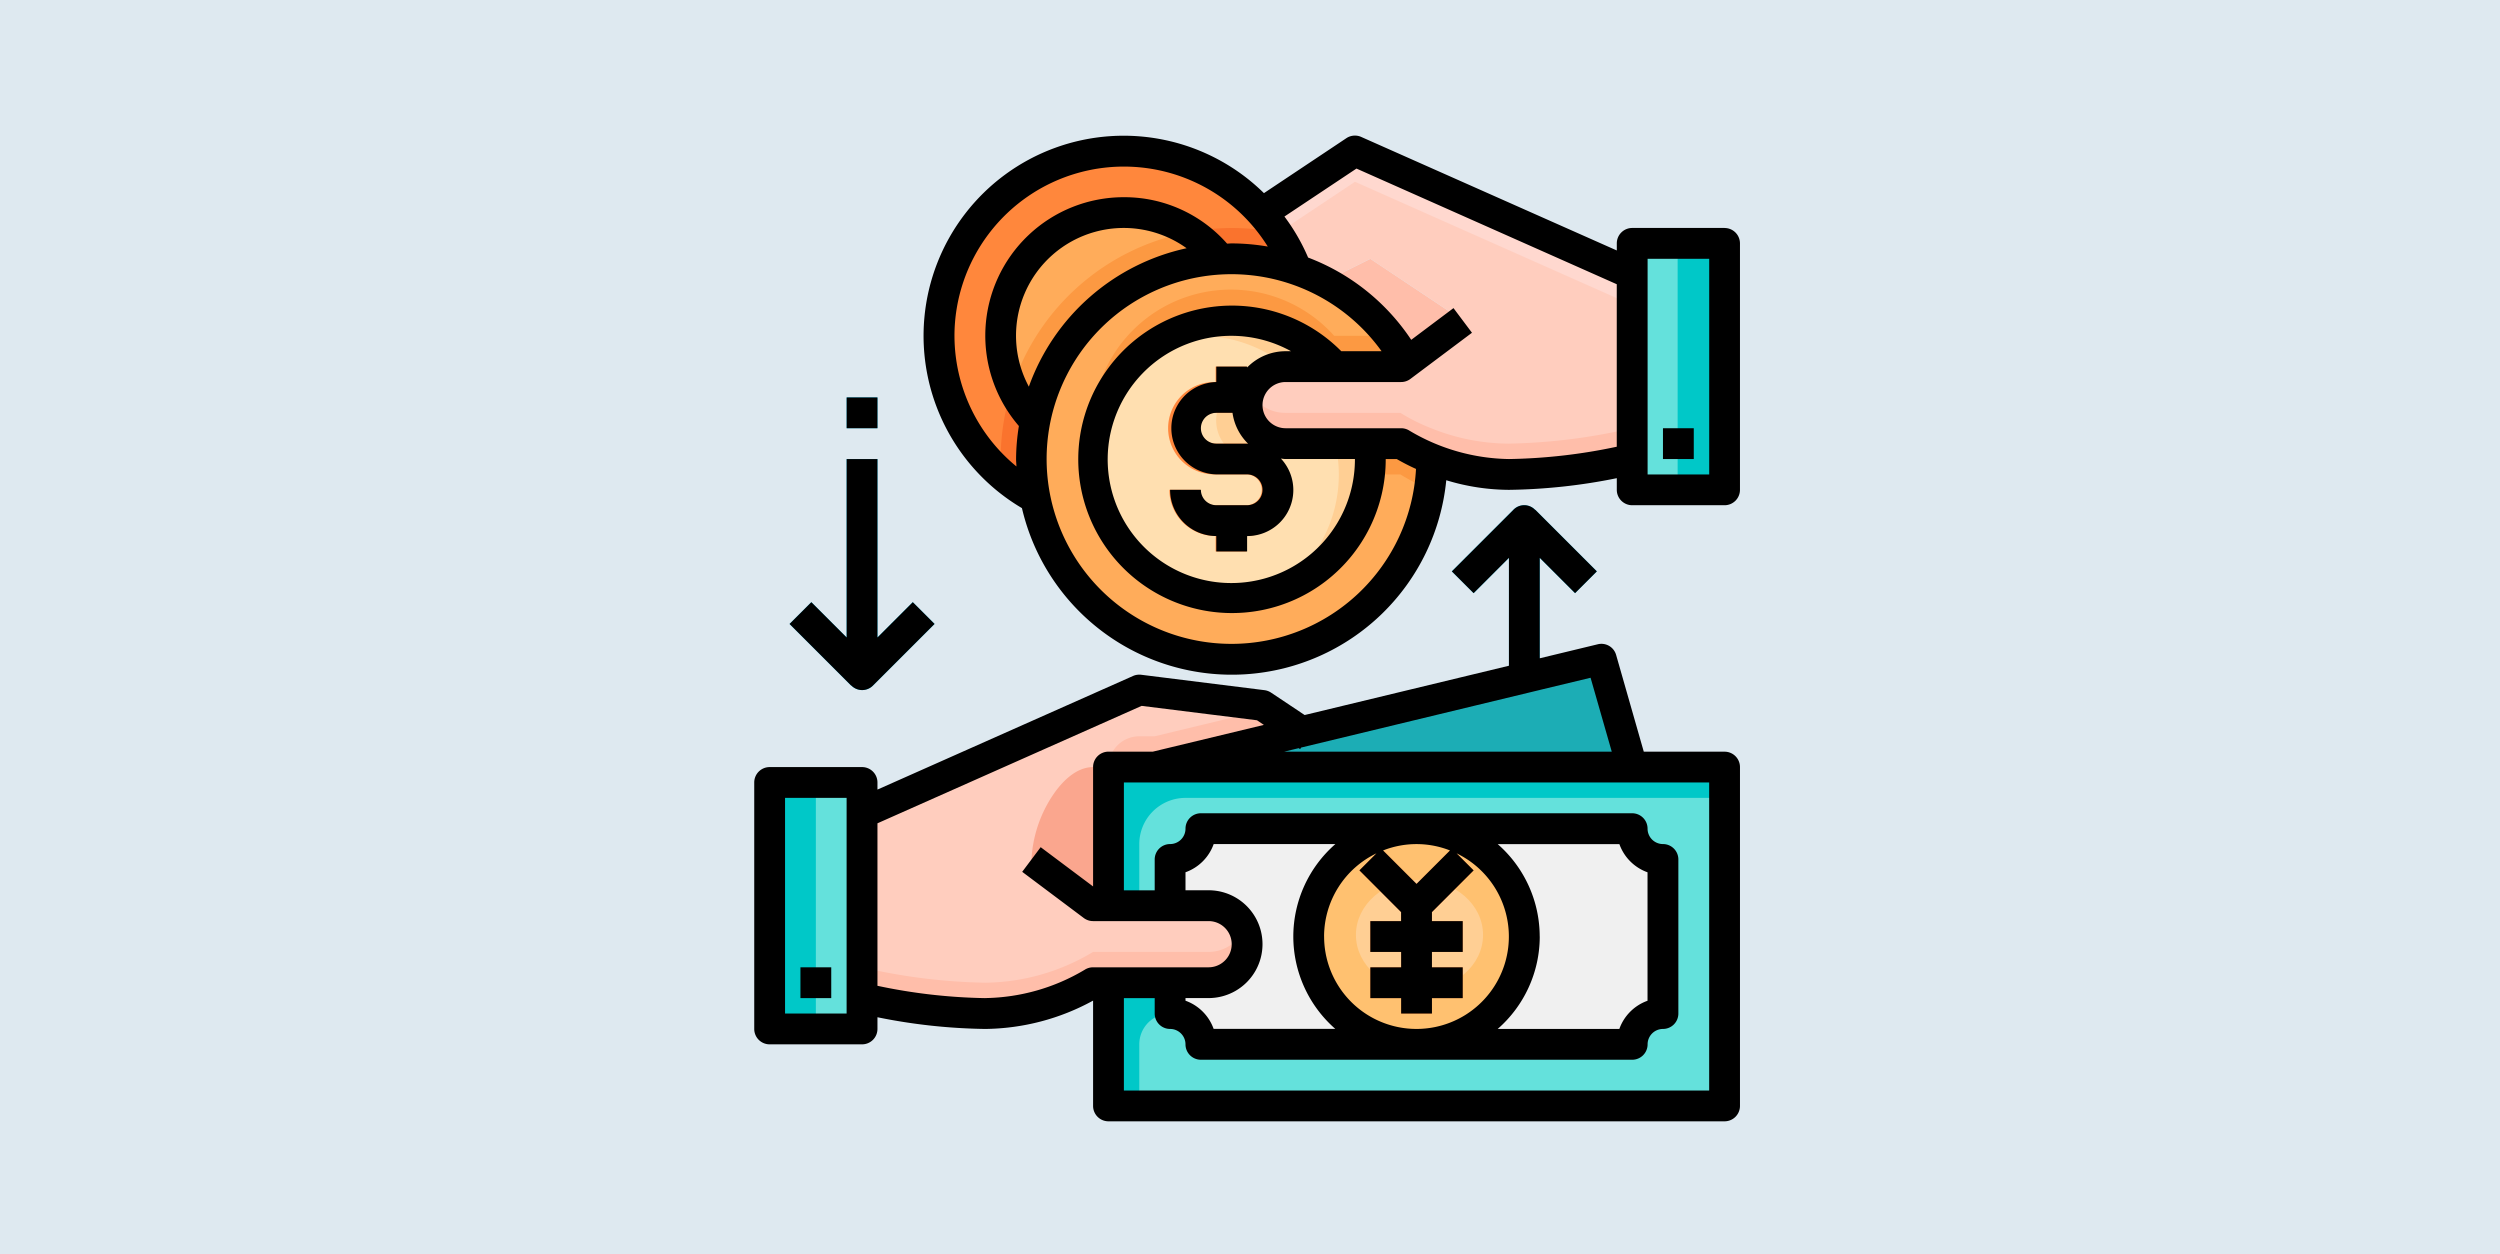 <svg xmlns="http://www.w3.org/2000/svg" width="295" height="148" viewBox="0 0 295 148">
  <g id="Grupo_987235" data-name="Grupo 987235" transform="translate(-1125 -1190)">
    <g id="Grupo_987179" data-name="Grupo 987179">
      <rect id="Rectángulo_344858" data-name="Rectángulo 344858" width="295" height="148" transform="translate(1125 1190)" fill="#dee9f0"/>
      <g id="_20-Currency_Exchange" data-name="20-Currency Exchange" transform="translate(1214 1206)">
        <path id="Trazado_731123" data-name="Trazado 731123" d="M30.539,5a14.418,14.418,0,0,1,11.377,5.507,23.612,23.612,0,0,0-21.864,19.1A14.54,14.54,0,0,1,30.539,5Z" transform="translate(13.08 4.087)" fill="#ffac5a"/>
        <path id="Trazado_731124" data-name="Trazado 731124" d="M50.1,8.323a21.842,21.842,0,0,1,4.089,6.67,23.709,23.709,0,0,0-7.652-1.272c-.454,0-.891.018-1.345.055a14.54,14.54,0,1,0-21.864,19.1,23.892,23.892,0,0,0,.036,9.087A21.81,21.81,0,1,1,50.1,8.323Z" transform="translate(9.802 0.819)" fill="#ff873c"/>
        <path id="Trazado_731125" data-name="Trazado 731125" d="M53.333,15.27l-6.579,4.943A23.6,23.6,0,0,0,37.03,10.69L42.428,8Z" transform="translate(30.271 6.54)" fill="#ffbeaa"/>
        <circle id="Elipse_4727" data-name="Elipse 4727" cx="23.5" cy="23.5" r="23.5" transform="translate(33 14.817)" fill="#ffac5a"/>
        <path id="Trazado_731126" data-name="Trazado 731126" d="M67.858,7V36.079h-10.9V7Z" transform="translate(46.557 5.722)" fill="#64e1dc"/>
        <path id="Trazado_731127" data-name="Trazado 731127" d="M65.405,7V36.079H59.953V7Z" transform="translate(49.009 5.722)" fill="#00c8c8"/>
        <path id="Trazado_731128" data-name="Trazado 731128" d="M54.584,26.54a15.016,15.016,0,0,1,.109,1.817,16.384,16.384,0,1,1-4.18-10.9H44.7a4.544,4.544,0,1,0,0,9.087Z" transform="translate(17.92 9.809)" fill="#ffdfb0"/>
        <path id="Trazado_731129" data-name="Trazado 731129" d="M31.423,13.818a16.248,16.248,0,0,1,10.238,3.635h5.574a16.339,16.339,0,0,0-21.3-2.67,16.321,16.321,0,0,1,5.492-.965Z" transform="translate(21.198 9.809)" fill="#ffcf94"/>
        <path id="Trazado_731130" data-name="Trazado 731130" d="M48.019,23.27H38.132A4.529,4.529,0,0,1,34.511,16H34.5a4.544,4.544,0,0,0,0,9.087h9.887a15.016,15.016,0,0,1,.109,1.817,16.344,16.344,0,0,1-7.23,13.575A16.357,16.357,0,0,0,48.128,25.087a15.014,15.014,0,0,0-.109-1.817Z" transform="translate(24.485 13.079)" fill="#ffcf94"/>
        <path id="Trazado_731131" data-name="Trazado 731131" d="M50.487,15.453a16.346,16.346,0,0,0-28.534,10.9,16.465,16.465,0,0,0,.124,1.7,16.339,16.339,0,0,1,28.411-8.975H58.3l.691-.509a23.605,23.605,0,0,0-2.1-3.126Z" transform="translate(17.946 8.174)" fill="#fc9942"/>
        <path id="Trazado_731132" data-name="Trazado 731132" d="M39.895,23.635h3.742a21.58,21.58,0,0,0,3.348,1.7,23.842,23.842,0,0,0,.287-3.515A21.664,21.664,0,0,1,43.637,20H39.893A15.017,15.017,0,0,1,40,21.817,16.24,16.24,0,0,1,39.895,23.635Z" transform="translate(32.611 16.349)" fill="#fc9942"/>
        <path id="Trazado_731133" data-name="Trazado 731133" d="M36.04,24.087H32.405a1.817,1.817,0,1,1,0-3.635H36.04a1.817,1.817,0,0,1,1.817,1.817h3.635a5.452,5.452,0,0,0-5.452-5.452V15H32.405v1.817a5.452,5.452,0,1,0,0,10.9H36.04a1.817,1.817,0,1,1,0,3.635H32.405a1.817,1.817,0,0,1-1.817-1.817H26.953a5.452,5.452,0,0,0,5.452,5.452V36.81H36.04V34.992a5.452,5.452,0,0,0,0-10.9Z" transform="translate(22.033 12.262)" fill="#ff873c"/>
        <path id="Trazado_731134" data-name="Trazado 731134" d="M77.436,15.54v21.81A68.771,68.771,0,0,1,62.9,39.167a24.717,24.717,0,0,1-9.087-1.817,21.664,21.664,0,0,1-3.635-1.817H36.544a4.544,4.544,0,1,1,0-9.087H50.175l.691-.509,6.579-4.943-10.9-7.27-5.4,2.69a23.227,23.227,0,0,0-3.308-1.418,21.842,21.842,0,0,0-4.089-6.67l.073-.055L44.722,1Z" transform="translate(26.159 0.818)" fill="#ffcdbe"/>
        <path id="Trazado_731135" data-name="Trazado 731135" d="M43.937,1l-10.9,7.27-.073.055a21.445,21.445,0,0,1,1.839,2.4l9.138-6.092,32.714,14.54V15.54Z" transform="translate(26.943 0.818)" fill="#ffd8cf"/>
        <path id="Trazado_731136" data-name="Trazado 731136" d="M53.761,21.044a21.664,21.664,0,0,1-3.635-1.817H36.5A4.544,4.544,0,0,1,32.334,16.5,4.544,4.544,0,0,0,36.5,22.861H50.127a21.664,21.664,0,0,0,3.635,1.817A24.717,24.717,0,0,0,62.849,26.5a68.771,68.771,0,0,0,14.54-1.817V21.044a68.771,68.771,0,0,1-14.54,1.817A24.718,24.718,0,0,1,53.761,21.044Z" transform="translate(26.121 13.488)" fill="#ffbeaa"/>
        <path id="Trazado_731137" data-name="Trazado 731137" d="M37.756,6.255A27.262,27.262,0,0,0,16.744,24.6a14.62,14.62,0,0,0,2.7,3.982,23.612,23.612,0,0,1,21.864-19.1A14.318,14.318,0,0,0,37.756,6.255Z" transform="translate(13.688 5.113)" fill="#fc9942"/>
        <path id="Trazado_731138" data-name="Trazado 731138" d="M28.305,6.463a14.318,14.318,0,0,1,3.553,3.226c.454-.036.891-.055,1.345-.055a23.709,23.709,0,0,1,7.652,1.272A22.031,22.031,0,0,0,38.53,6.529a26.615,26.615,0,0,0-10.225-.065Z" transform="translate(23.138 4.905)" fill="#fa732d"/>
        <path id="Trazado_731139" data-name="Trazado 731139" d="M19.635,24.8a24.21,24.21,0,0,1,.418-4.471,14.62,14.62,0,0,1-2.7-3.982A27.2,27.2,0,0,0,16,24.8c0,.605.051,1.2.091,1.792a21.726,21.726,0,0,0,4,2.824,24.1,24.1,0,0,1-.454-4.616Z" transform="translate(13.079 13.365)" fill="#fa732d"/>
        <path id="Trazado_731140" data-name="Trazado 731140" d="M47.864,34.372,52.031,30.2V51.261h3.635V30.2l4.167,4.167L62.4,31.8l-7.27-7.27-.013.013a1.79,1.79,0,0,0-2.559-.011l-7.27,7.27Z" transform="translate(37.024 19.62)" fill="#19cffc"/>
        <ellipse id="Elipse_4728" data-name="Elipse 4728" cx="13" cy="12.5" rx="13" ry="12.5" transform="translate(65 82.817)" fill="#ffc170"/>
        <ellipse id="Elipse_4729" data-name="Elipse 4729" cx="7.5" cy="6.5" rx="7.5" ry="6.5" transform="translate(71 87.817)" fill="#ffcf94"/>
        <path id="Trazado_731141" data-name="Trazado 731141" d="M43.339,42.542,78.706,34l3.635,12.722H26Z" transform="translate(21.254 27.794)" fill="#1cadb5"/>
        <path id="Trazado_731142" data-name="Trazado 731142" d="M95.7,41V80.984H23V66.444h7.27v3.635A3.646,3.646,0,0,1,33.9,73.714H84.794a3.646,3.646,0,0,1,3.635-3.635V51.9a3.646,3.646,0,0,1-3.635-3.635H33.9A3.646,3.646,0,0,1,30.27,51.9v5.452H23V41Z" transform="translate(18.802 33.516)" fill="#64e1dc"/>
        <g id="Grupo_987178" data-name="Grupo 987178" transform="translate(1.817 74.516)">
          <path id="Trazado_731143" data-name="Trazado 731143" d="M30.27,58.635V55H23V69.54h3.635V62.27A3.635,3.635,0,0,1,30.27,58.635Z" transform="translate(16.984 -29.556)" fill="#00c8c8"/>
          <path id="Trazado_731144" data-name="Trazado 731144" d="M26.635,50.087a5.452,5.452,0,0,1,5.452-5.452H95.7V41H23V57.357h3.635Z" transform="translate(16.984 -41)" fill="#00c8c8"/>
          <path id="Trazado_731145" data-name="Trazado 731145" d="M11.9,67.444v3.635H1V42H11.9V67.444Z" transform="translate(-1 -40.183)" fill="#00c8c8"/>
        </g>
        <path id="Trazado_731146" data-name="Trazado 731146" d="M9.452,67.444v3.635H4V42H9.452V67.444Z" transform="translate(3.27 34.333)" fill="#64e1dc"/>
        <path id="Trazado_731147" data-name="Trazado 731147" d="M36.079,61.444H47.893a4.544,4.544,0,1,1,0,9.087H34.262A25.143,25.143,0,0,1,21.54,74.167,68.771,68.771,0,0,1,7,72.349V50.54L39.714,36l14.54,1.817,4.616,3.09-17.339,4.18H36.079Z" transform="translate(5.722 29.429)" fill="#ffcdbe"/>
        <path id="Trazado_731148" data-name="Trazado 731148" d="M28.452,40.447H26.635A3.635,3.635,0,0,0,23,44.082h5.452L45.791,39.9l-4-2.672Z" transform="translate(18.802 30.434)" fill="#ffbeaa"/>
        <path id="Trazado_731149" data-name="Trazado 731149" d="M51.11,52.9a4.544,4.544,0,0,1-3.217,1.327H34.262A25.143,25.143,0,0,1,21.54,57.861,68.771,68.771,0,0,1,7,56.044v3.635A68.77,68.77,0,0,0,21.54,61.5a25.143,25.143,0,0,0,12.722-3.635H47.893a4.535,4.535,0,0,0,4.16-6.361,4.5,4.5,0,0,1-.943,1.4Z" transform="translate(5.722 42.099)" fill="#ffbeaa"/>
        <path id="Trazado_731150" data-name="Trazado 731150" d="M27,63.175h4.544a4.544,4.544,0,1,0,0-9.087H27V48.635A3.646,3.646,0,0,0,30.635,45H56.079a12.722,12.722,0,0,0,0,25.444H30.635A3.646,3.646,0,0,0,27,66.81Z" transform="translate(22.071 36.786)" fill="#f0f0f0"/>
        <path id="Trazado_731151" data-name="Trazado 731151" d="M72.079,48.635V66.81a3.646,3.646,0,0,0-3.635,3.635H43A12.722,12.722,0,0,0,43,45H68.444A3.646,3.646,0,0,0,72.079,48.635Z" transform="translate(35.151 36.786)" fill="#f0f0f0"/>
        <path id="Trazado_731152" data-name="Trazado 731152" d="M27.087,41V57.357H25.27L18,51.9a15.1,15.1,0,0,1,2.126-6.961C21.453,42.727,23.271,41,25.27,41Z" transform="translate(14.714 33.516)" fill="#faa68e"/>
        <path id="Trazado_731153" data-name="Trazado 731153" d="M16.833,37.89l-4.167,4.167V21H9.03V42.057L4.863,37.89l-2.57,2.57,7.27,7.27.013-.013a1.79,1.79,0,0,0,2.559.011l7.27-7.27Z" transform="translate(1.874 17.167)" fill="#19cffc"/>
        <path id="Trazado_731154" data-name="Trazado 731154" d="M6,17H9.635v3.635H6Z" transform="translate(4.905 13.897)" fill="#19cffc"/>
        <path id="Trazado_731155" data-name="Trazado 731155" d="M47.848,53.783l4.92-4.92-2.57-2.57L46.03,50.46l-4.167-4.167-2.57,2.57,4.92,4.92v1.065H40.578v3.635h3.635V60.3H40.578v3.635h3.635v1.817h3.635V63.935h3.635V60.3H47.848V58.483h3.635V54.848H47.848Z" transform="translate(32.12 37.843)" fill="#ff873c"/>
        <path id="Trazado_731156" data-name="Trazado 731156" d="M105.511,10.9h-10.9a1.817,1.817,0,0,0-1.817,1.817v.838L62.63.156a1.817,1.817,0,0,0-1.747.149L51.156,6.79A23.611,23.611,0,1,0,22.6,43.959a25.428,25.428,0,0,0,50.071-3.291,25.635,25.635,0,0,0,7.4,1.134,67.755,67.755,0,0,0,12.722-1.378V41.8a1.817,1.817,0,0,0,1.817,1.817h10.9a1.817,1.817,0,0,0,1.817-1.817V12.722a1.817,1.817,0,0,0-1.817-1.817ZM14.638,23.627A19.992,19.992,0,0,1,51.609,13.095a25.455,25.455,0,0,0-4.256-.373c-.182,0-.363.024-.545.027A16.135,16.135,0,0,0,34.63,7.27a16.334,16.334,0,0,0-12.391,27,25.263,25.263,0,0,0-.331,3.895c0,.3.035.583.044.878a19.965,19.965,0,0,1-7.313-15.418ZM42.031,13.291A25.513,25.513,0,0,0,23.416,29.625,12.709,12.709,0,0,1,42.031,13.291Zm5.322,46.685A21.81,21.81,0,1,1,65.038,25.445H60.283a18.14,18.14,0,1,0,5.243,12.722h1.3A25.135,25.135,0,0,0,69.1,39.334a21.809,21.809,0,0,1-21.75,20.643Zm.093-27.262a6.334,6.334,0,0,0,1.845,3.648c-.04,0-.078-.013-.12-.013H45.535a1.817,1.817,0,1,1,0-3.635Zm1.725-5.347v-.105H45.535v1.817a5.452,5.452,0,0,0,0,10.9H49.17a1.817,1.817,0,1,1,0,3.635H45.535A1.817,1.817,0,0,1,43.717,41.8H40.082a5.452,5.452,0,0,0,5.452,5.452v1.817H49.17V47.254a5.432,5.432,0,0,0,3.987-9.144c.182.016.363.056.556.056h8.179a14.587,14.587,0,1,1-7.535-12.722h-.643a6.334,6.334,0,0,0-4.544,1.923Zm30.9,10.8a23.549,23.549,0,0,1-11.714-3.33,1.828,1.828,0,0,0-1.009-.305H53.713a2.726,2.726,0,0,1,0-5.452H67.344a1.817,1.817,0,0,0,1.09-.363l7.27-5.452-2.181-2.908L68.536,24.1a25.414,25.414,0,0,0-12.168-9.709,23.37,23.37,0,0,0-2.793-4.84l8.5-5.661L92.789,17.539V36.713a65.7,65.7,0,0,1-12.722,1.454Zm23.627,1.817h-7.27V14.54h7.27Z" transform="translate(8.989 0)"/>
        <path id="Trazado_731157" data-name="Trazado 731157" d="M59,19h3.635v3.635H59Z" transform="translate(48.23 15.532)"/>
        <path id="Trazado_731158" data-name="Trazado 731158" d="M3,54H6.635v3.635H3Z" transform="translate(2.452 44.143)"/>
        <path id="Trazado_731159" data-name="Trazado 731159" d="M114.5,53.083h-9.534l-3.259-11.4a1.8,1.8,0,0,0-2.181-1.272L92.69,42.063V30.208l4.167,4.167,2.57-2.57-7.27-7.27-.013.013a1.77,1.77,0,0,0-2.559-.011l-7.27,7.27,2.57,2.57,4.169-4.169V42.941L64.947,48.757l-3.962-2.643a1.817,1.817,0,0,0-.783-.291l-14.54-1.817a1.841,1.841,0,0,0-.963.142L14.54,57.555v-.838A1.817,1.817,0,0,0,12.722,54.9H1.817A1.817,1.817,0,0,0,0,56.717V85.8a1.817,1.817,0,0,0,1.817,1.817h10.9A1.817,1.817,0,0,0,14.54,85.8V84.419A67.755,67.755,0,0,0,27.262,85.8a27,27,0,0,0,12.722-3.344V94.884A1.817,1.817,0,0,0,41.8,96.7h72.7a1.817,1.817,0,0,0,1.817-1.817V54.9a1.817,1.817,0,0,0-1.817-1.817ZM98.688,44.359l2.5,8.724H62.521l1.725-.416.167.111.122-.182,28.112-6.783h.044V45.8ZM10.9,83.979H3.635V58.535H10.9Zm16.357-1.817A65.821,65.821,0,0,1,14.54,80.708V61.534L45.713,47.677l13.613,1.7.811.545-13.1,3.157H41.8A1.817,1.817,0,0,0,39.984,54.9V68.985L33.8,64.351l-2.181,2.908,7.27,5.452a1.817,1.817,0,0,0,1.09.363H53.615a2.726,2.726,0,0,1,0,5.452H39.984a1.834,1.834,0,0,0-1.005.3,23.558,23.558,0,0,1-11.717,3.331Zm39.984-7.27a10.9,10.9,0,0,1,6.179-9.814l-2.008,2.008,4.916,4.924v1.065H72.7V76.71h3.635v1.817H72.7v3.635h3.635v1.817h3.635V82.162H83.6V78.527H79.968V76.71H83.6V73.075H79.968V72.01l4.92-4.92-2.012-2.012a10.9,10.9,0,1,1-15.63,9.814Zm25.444,0a14.5,14.5,0,0,0-4.954-10.9h14.358a5.481,5.481,0,0,0,3.319,3.324V82.473a5.482,5.482,0,0,0-3.324,3.324H87.731a14.5,14.5,0,0,0,4.96-10.9ZM82.1,64.738l-3.949,3.949L74.2,64.738a10.765,10.765,0,0,1,7.9,0ZM63.611,74.892a14.5,14.5,0,0,0,4.954,10.9H54.208a5.481,5.481,0,0,0-3.319-3.324v-.311h2.726a6.361,6.361,0,1,0,0-12.722H50.889V67.311a5.481,5.481,0,0,0,3.324-3.324H68.571a14.5,14.5,0,0,0-4.96,10.9Zm49.071,18.175H43.619v-10.9h3.635v1.817A1.817,1.817,0,0,0,49.071,85.8a1.817,1.817,0,0,1,1.817,1.817,1.817,1.817,0,0,0,1.817,1.817H103.6a1.817,1.817,0,0,0,1.817-1.817A1.817,1.817,0,0,1,107.23,85.8a1.817,1.817,0,0,0,1.817-1.817V65.8a1.817,1.817,0,0,0-1.817-1.817,1.817,1.817,0,0,1-1.817-1.817,1.817,1.817,0,0,0-1.817-1.817H52.706a1.817,1.817,0,0,0-1.817,1.817,1.817,1.817,0,0,1-1.817,1.817A1.817,1.817,0,0,0,47.254,65.8V69.44H43.619V56.717h69.063Z" transform="translate(0 19.616)"/>
        <path id="Trazado_731160" data-name="Trazado 731160" d="M9.576,47.717a1.79,1.79,0,0,0,2.559.011l7.27-7.27-2.57-2.57-4.169,4.169V21H9.03V42.057L4.863,37.89l-2.57,2.57,7.27,7.27Z" transform="translate(1.874 17.167)"/>
        <path id="Trazado_731161" data-name="Trazado 731161" d="M6,17H9.635v3.635H6Z" transform="translate(4.905 13.897)"/>
      </g>
    </g>
  </g>
</svg>
